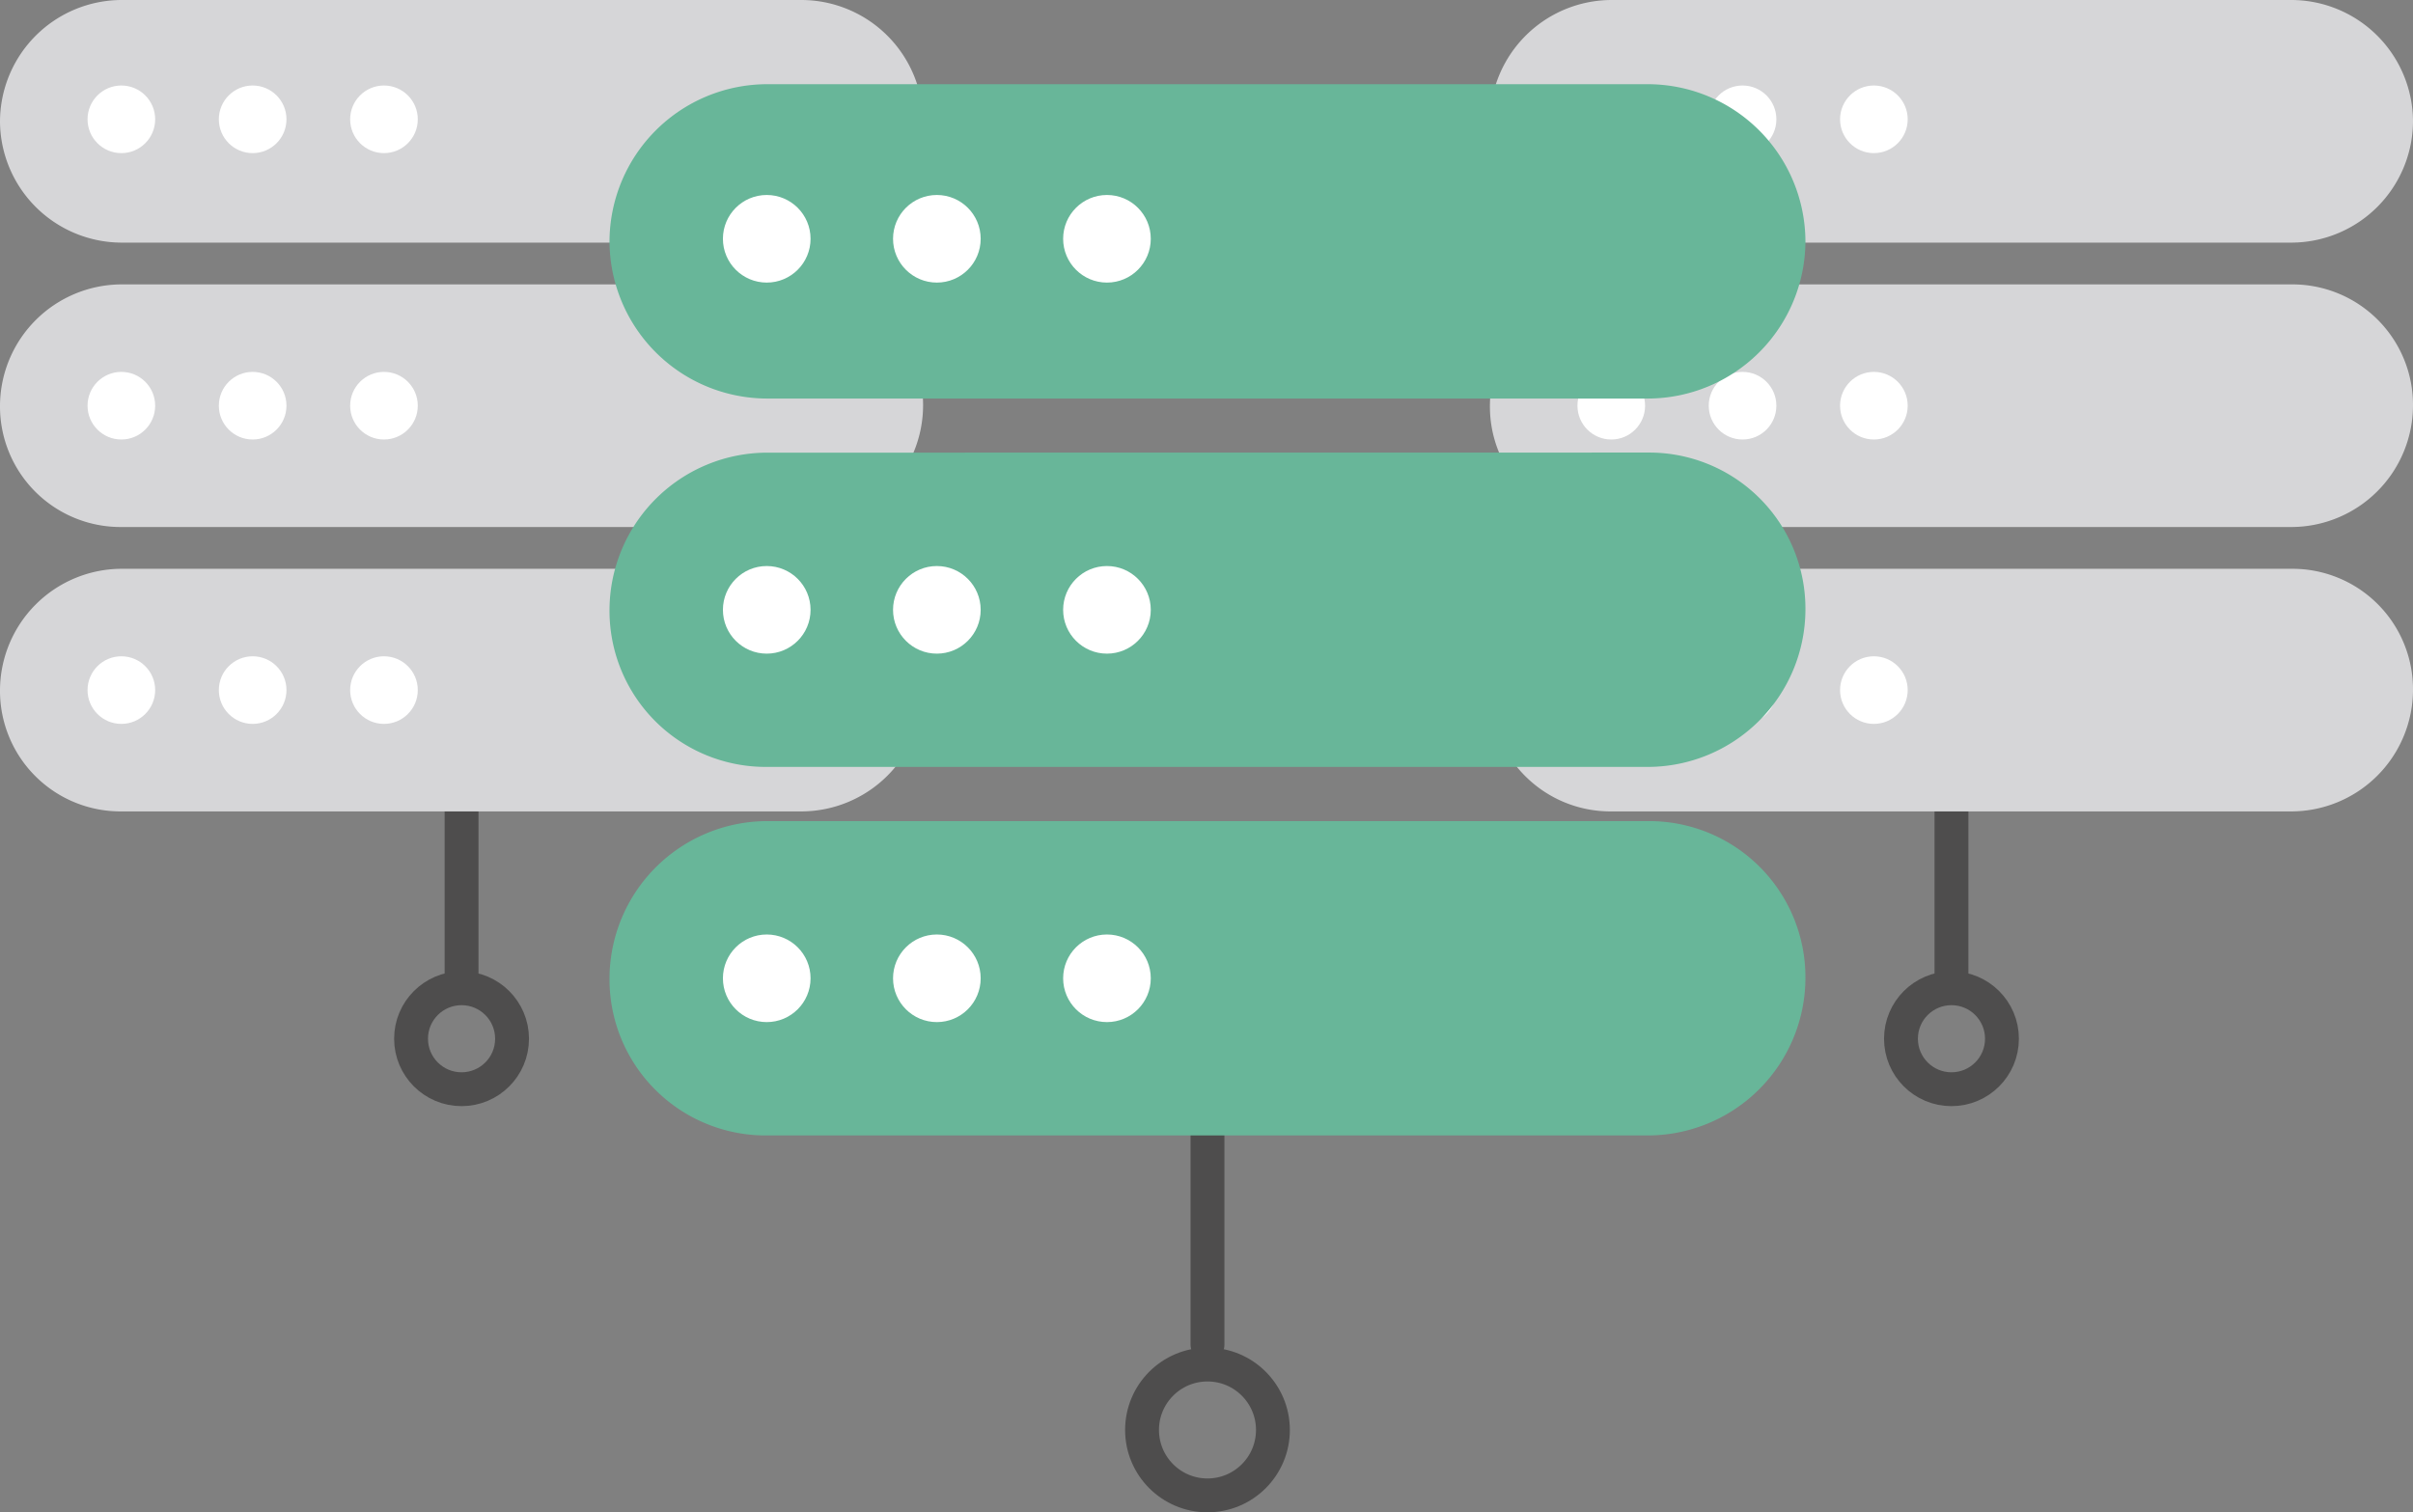 <svg xmlns="http://www.w3.org/2000/svg" width="106.891" height="67.012" viewBox="0 0 106.891 67.012"><rect x="0" y="0" width="106.891" height="67.012" fill="#808080" stroke="none"/><defs><style>.a{fill:none;stroke:#4e4d4d;stroke-linecap:round;stroke-linejoin:round;stroke-width:1.5px;}.b{fill:#d6d6d8;}.c{fill:#fff;}.d{fill:#68b699;}</style></defs><g transform="translate(-738 -3531.234)"><g transform="translate(804 3531.234)"><line class="a" y2="8.242" transform="translate(20.446 34.871)"/><ellipse class="a" cx="2.237" cy="2.237" rx="2.237" ry="2.237" transform="translate(18.209 43.791)"/><g transform="translate(0 0)"><path class="b" d="M-635.272-220.288a5.4,5.4,0,0,0-5.376,5.376,5.4,5.4,0,0,0,5.376,5.375h30.14a5.4,5.4,0,0,0,5.375-5.375,5.4,5.4,0,0,0-5.375-5.376Z" transform="translate(640.648 220.288)"/><ellipse class="c" cx="1.498" cy="1.498" rx="1.498" ry="1.498" transform="translate(3.878 3.789)"/><ellipse class="c" cx="1.498" cy="1.498" rx="1.498" ry="1.498" transform="translate(9.694 3.789)"/><ellipse class="c" cx="1.498" cy="1.498" rx="1.498" ry="1.498" transform="translate(15.511 3.789)"/></g><g transform="translate(0 12.602)"><path class="b" d="M-635.272-203.961a5.4,5.4,0,0,0-5.376,5.376,5.341,5.341,0,0,0,5.376,5.375h30.14a5.4,5.4,0,0,0,5.375-5.375,5.341,5.341,0,0,0-5.375-5.376Z" transform="translate(640.648 203.961)"/><ellipse class="c" cx="1.498" cy="1.498" rx="1.498" ry="1.498" transform="translate(3.878 3.877)"/><ellipse class="c" cx="1.498" cy="1.498" rx="1.498" ry="1.498" transform="translate(9.694 3.877)"/><ellipse class="c" cx="1.498" cy="1.498" rx="1.498" ry="1.498" transform="translate(15.511 3.877)"/></g><g transform="translate(0 25.204)"><path class="b" d="M-635.272-187.634a5.4,5.4,0,0,0-5.376,5.376,5.341,5.341,0,0,0,5.376,5.375h30.14a5.4,5.4,0,0,0,5.375-5.375,5.341,5.341,0,0,0-5.375-5.376Z" transform="translate(640.648 187.634)"/><ellipse class="c" cx="1.498" cy="1.498" rx="1.498" ry="1.498" transform="translate(3.878 3.877)"/><ellipse class="c" cx="1.498" cy="1.498" rx="1.498" ry="1.498" transform="translate(9.694 3.877)"/><ellipse class="c" cx="1.498" cy="1.498" rx="1.498" ry="1.498" transform="translate(15.511 3.877)"/></g></g><g transform="translate(738 3531.234)"><line class="a" y2="8.242" transform="translate(20.446 34.871)"/><ellipse class="a" cx="2.237" cy="2.237" rx="2.237" ry="2.237" transform="translate(18.209 43.791)"/><g transform="translate(0 0)"><path class="b" d="M-635.272-220.288a5.4,5.4,0,0,0-5.376,5.376,5.4,5.4,0,0,0,5.376,5.375h30.14a5.4,5.4,0,0,0,5.375-5.375,5.4,5.4,0,0,0-5.375-5.376Z" transform="translate(640.648 220.288)"/><ellipse class="c" cx="1.498" cy="1.498" rx="1.498" ry="1.498" transform="translate(3.878 3.789)"/><ellipse class="c" cx="1.498" cy="1.498" rx="1.498" ry="1.498" transform="translate(9.694 3.789)"/><ellipse class="c" cx="1.498" cy="1.498" rx="1.498" ry="1.498" transform="translate(15.511 3.789)"/></g><g transform="translate(0 12.602)"><path class="b" d="M-635.272-203.961a5.4,5.4,0,0,0-5.376,5.376,5.341,5.341,0,0,0,5.376,5.375h30.14a5.4,5.4,0,0,0,5.375-5.375,5.341,5.341,0,0,0-5.375-5.376Z" transform="translate(640.648 203.961)"/><ellipse class="c" cx="1.498" cy="1.498" rx="1.498" ry="1.498" transform="translate(3.878 3.877)"/><ellipse class="c" cx="1.498" cy="1.498" rx="1.498" ry="1.498" transform="translate(9.694 3.877)"/><ellipse class="c" cx="1.498" cy="1.498" rx="1.498" ry="1.498" transform="translate(15.511 3.877)"/></g><g transform="translate(0 25.204)"><path class="b" d="M-635.272-187.634a5.4,5.4,0,0,0-5.376,5.376,5.341,5.341,0,0,0,5.376,5.375h30.14a5.4,5.4,0,0,0,5.375-5.375,5.341,5.341,0,0,0-5.375-5.376Z" transform="translate(640.648 187.634)"/><ellipse class="c" cx="1.498" cy="1.498" rx="1.498" ry="1.498" transform="translate(3.878 3.877)"/><ellipse class="c" cx="1.498" cy="1.498" rx="1.498" ry="1.498" transform="translate(9.694 3.877)"/><ellipse class="c" cx="1.498" cy="1.498" rx="1.498" ry="1.498" transform="translate(15.511 3.877)"/></g></g><g transform="translate(1405.648 3755.253)"><line class="a" y2="10.678" transform="translate(-614.159 -175.11)"/><circle class="a" cx="2.899" cy="2.899" r="2.899" transform="translate(-617.058 -163.554)"/><path class="d" d="M-633.683-220.288a6.993,6.993,0,0,0-6.965,6.965,6.993,6.993,0,0,0,6.965,6.964h39.048a6.991,6.991,0,0,0,6.964-6.964,6.992,6.992,0,0,0-6.964-6.965Z"/><circle class="c" cx="1.941" cy="1.941" r="1.941" transform="translate(-635.624 -215.379)"/><circle class="c" cx="1.941" cy="1.941" r="1.941" transform="translate(-628.088 -215.379)"/><circle class="c" cx="1.941" cy="1.941" r="1.941" transform="translate(-620.553 -215.379)"/><path class="d" d="M-633.683-203.961A6.993,6.993,0,0,0-640.648-197a6.92,6.92,0,0,0,6.965,6.964h39.048A6.992,6.992,0,0,0-587.671-197a6.919,6.919,0,0,0-6.964-6.965Z"/><circle class="c" cx="1.941" cy="1.941" r="1.941" transform="translate(-635.624 -198.937)"/><circle class="c" cx="1.941" cy="1.941" r="1.941" transform="translate(-628.088 -198.937)"/><circle class="c" cx="1.941" cy="1.941" r="1.941" transform="translate(-620.553 -198.937)"/><path class="d" d="M-633.683-187.634a6.993,6.993,0,0,0-6.965,6.965,6.92,6.92,0,0,0,6.965,6.964h39.048a6.992,6.992,0,0,0,6.964-6.964,6.919,6.919,0,0,0-6.964-6.965Z"/><circle class="c" cx="1.941" cy="1.941" r="1.941" transform="translate(-635.624 -182.61)"/><circle class="c" cx="1.941" cy="1.941" r="1.941" transform="translate(-628.088 -182.61)"/><circle class="c" cx="1.941" cy="1.941" r="1.941" transform="translate(-620.553 -182.61)"/></g></g></svg>
